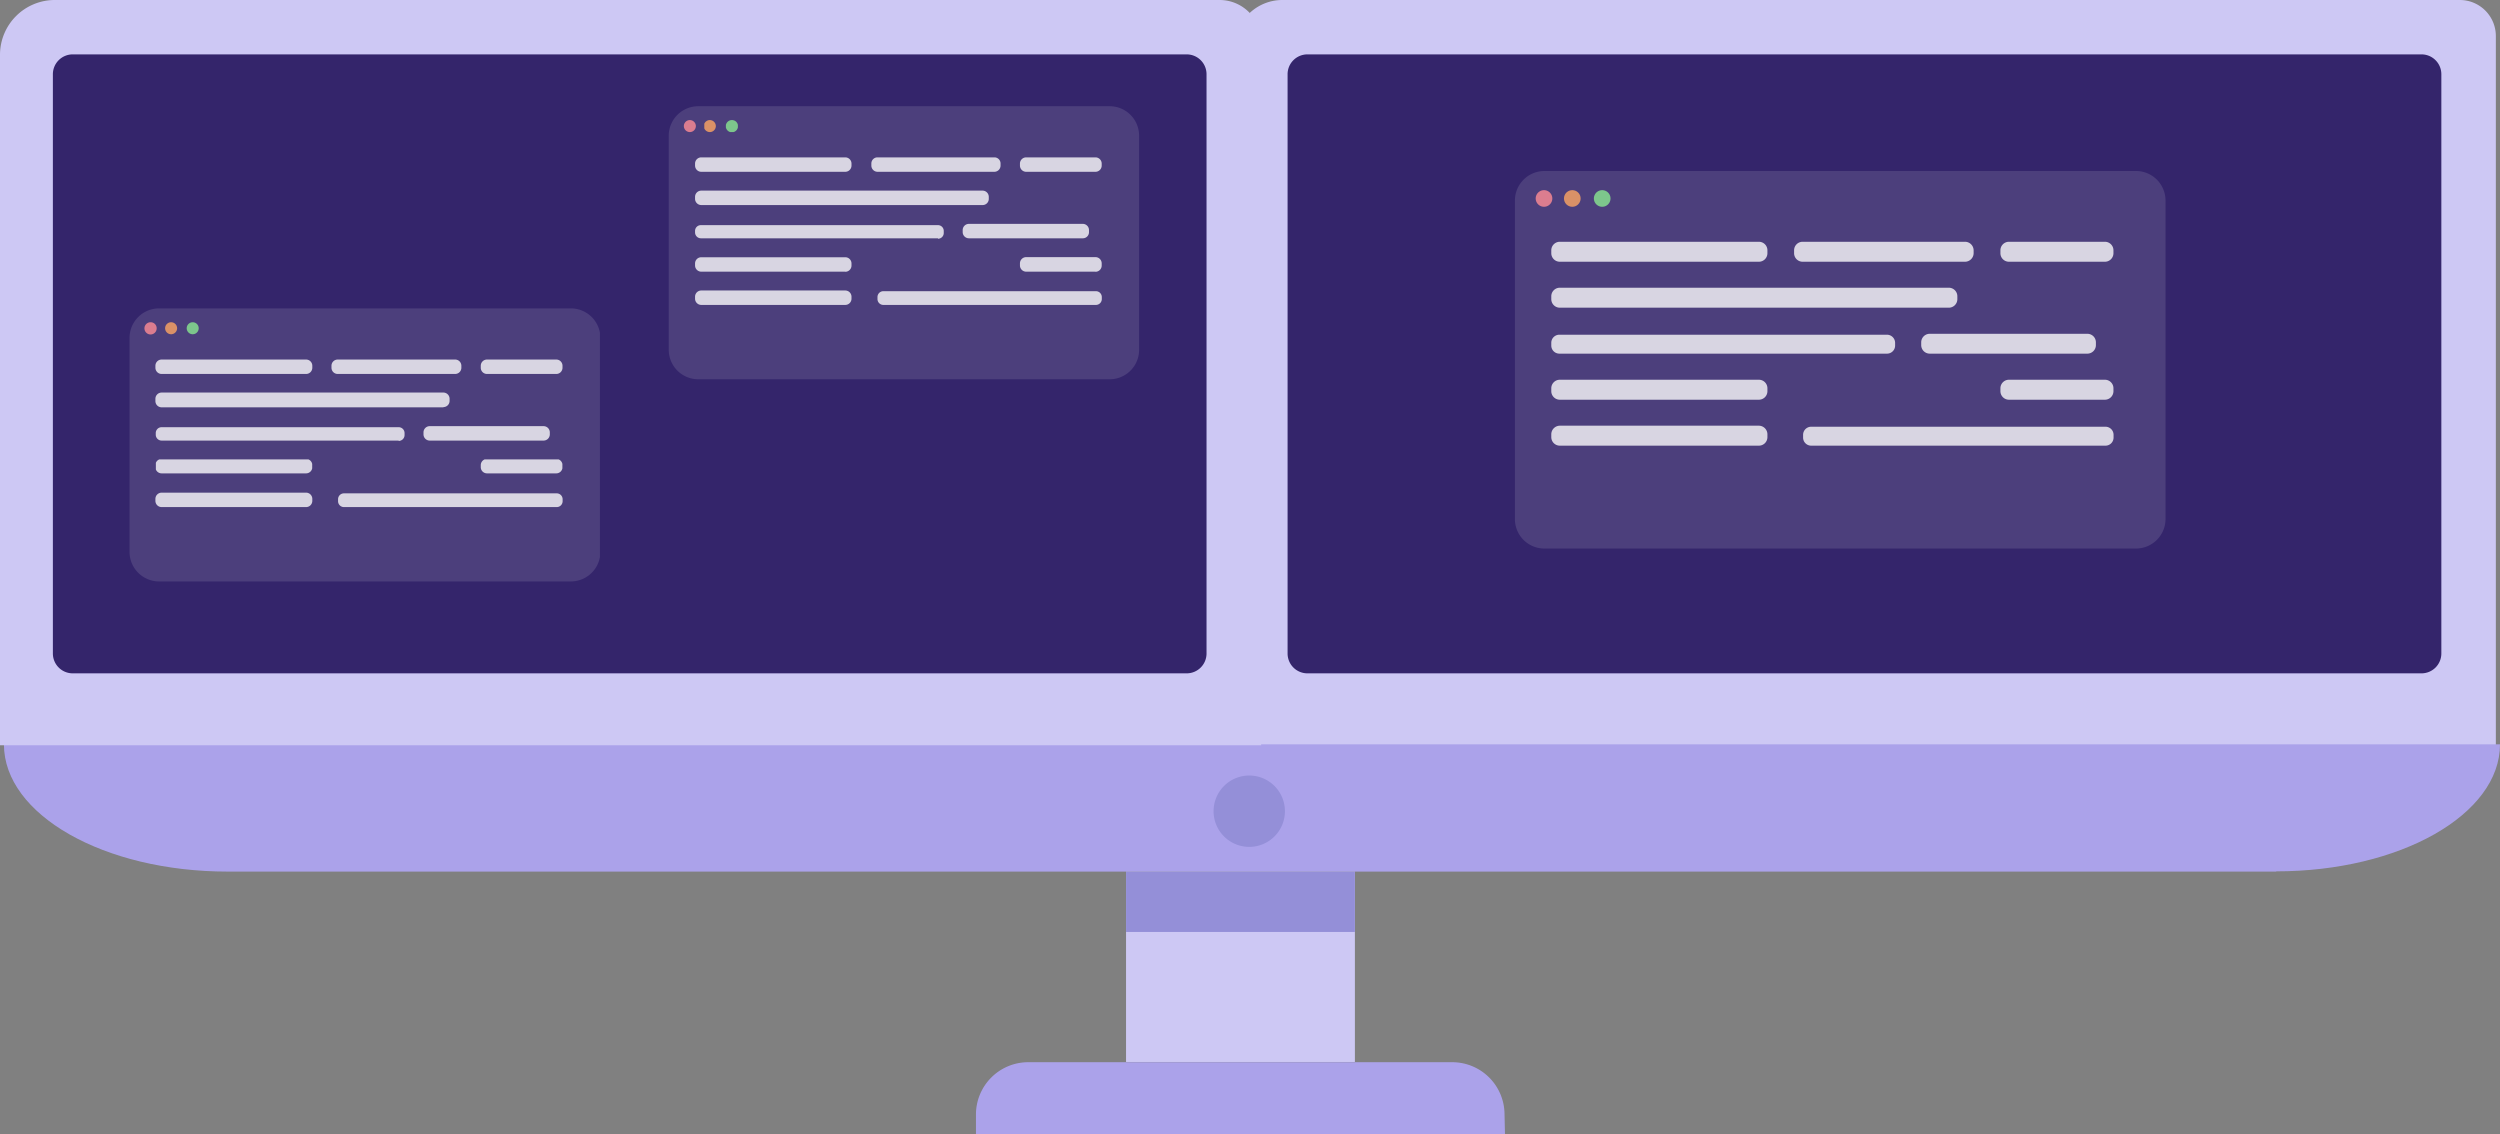 <svg xmlns="http://www.w3.org/2000/svg" xmlns:xlink="http://www.w3.org/1999/xlink" viewBox="0 0 216.53 98.25"><rect x="0" y="0" width="216.53" height="98.25" fill="#808080" stroke="none"/><defs><style>.cls-1{fill:none;}.cls-2{fill:#cdc8f4;}.cls-3{fill:#aba2ea;}.cls-4{fill:#948fd8;}.cls-5{fill:#34256b;}.cls-6{opacity:0.12;}.cls-7{clip-path:url(#clip-path);}.cls-8{fill:#fff;}.cls-9{opacity:0.83;}.cls-10{clip-path:url(#clip-path-2);}.cls-11{fill:#f88993;}.cls-12{clip-path:url(#clip-path-3);}.cls-13{fill:#f6a163;}.cls-14{clip-path:url(#clip-path-4);}.cls-15{fill:#87e18f;}.cls-16{opacity:0.78;}.cls-17{clip-path:url(#clip-path-5);}.cls-18{clip-path:url(#clip-path-6);}.cls-19{clip-path:url(#clip-path-7);}.cls-20{clip-path:url(#clip-path-8);}.cls-21{clip-path:url(#clip-path-9);}.cls-22{clip-path:url(#clip-path-10);}.cls-23{clip-path:url(#clip-path-11);}.cls-24{clip-path:url(#clip-path-12);}.cls-25{clip-path:url(#clip-path-13);}.cls-26{clip-path:url(#clip-path-14);}.cls-27{clip-path:url(#clip-path-15);}.cls-28{clip-path:url(#clip-path-16);}.cls-29{clip-path:url(#clip-path-17);}.cls-30{clip-path:url(#clip-path-18);}.cls-31{clip-path:url(#clip-path-19);}.cls-32{clip-path:url(#clip-path-20);}.cls-33{clip-path:url(#clip-path-21);}.cls-34{clip-path:url(#clip-path-22);}.cls-35{clip-path:url(#clip-path-23);}.cls-36{clip-path:url(#clip-path-24);}.cls-37{clip-path:url(#clip-path-25);}.cls-38{clip-path:url(#clip-path-26);}.cls-39{clip-path:url(#clip-path-27);}.cls-40{clip-path:url(#clip-path-28);}.cls-41{clip-path:url(#clip-path-29);}.cls-42{clip-path:url(#clip-path-30);}.cls-43{clip-path:url(#clip-path-31);}.cls-44{clip-path:url(#clip-path-32);}.cls-45{clip-path:url(#clip-path-33);}.cls-46{clip-path:url(#clip-path-34);}.cls-47{clip-path:url(#clip-path-35);}.cls-48{clip-path:url(#clip-path-36);}.cls-49{clip-path:url(#clip-path-37);}.cls-50{clip-path:url(#clip-path-38);}.cls-51{clip-path:url(#clip-path-39);}</style><clipPath id="clip-path"><rect class="cls-1" x="131.21" y="14.81" width="56.31" height="32.7"/></clipPath><clipPath id="clip-path-2"><rect class="cls-1" x="133.01" y="16.47" width="1.44" height="1.44"/></clipPath><clipPath id="clip-path-3"><rect class="cls-1" x="135.46" y="16.47" width="1.44" height="1.44"/></clipPath><clipPath id="clip-path-4"><rect class="cls-1" x="138.05" y="16.47" width="1.44" height="1.44"/></clipPath><clipPath id="clip-path-5"><rect class="cls-1" x="134.36" y="20.94" width="18.72" height="1.73"/></clipPath><clipPath id="clip-path-6"><rect class="cls-1" x="173.25" y="20.94" width="9.79" height="1.73"/></clipPath><clipPath id="clip-path-7"><rect class="cls-1" x="155.39" y="20.94" width="15.54" height="1.73"/></clipPath><clipPath id="clip-path-8"><rect class="cls-1" x="134.36" y="24.92" width="35.17" height="1.73"/></clipPath><clipPath id="clip-path-9"><rect class="cls-1" x="134.36" y="28.99" width="29.78" height="1.64"/></clipPath><clipPath id="clip-path-10"><rect class="cls-1" x="166.4" y="28.91" width="15.13" height="1.73"/></clipPath><clipPath id="clip-path-11"><rect class="cls-1" x="134.36" y="32.89" width="18.72" height="1.73"/></clipPath><clipPath id="clip-path-12"><rect class="cls-1" x="173.25" y="32.89" width="9.79" height="1.73"/></clipPath><clipPath id="clip-path-13"><rect class="cls-1" x="134.36" y="36.87" width="48.7" height="1.73"/></clipPath><clipPath id="clip-path-14"><rect class="cls-1" x="57.92" y="9.2" width="40.74" height="23.65"/></clipPath><clipPath id="clip-path-15"><rect class="cls-1" x="59.23" y="10.4" width="1.04" height="1.04"/></clipPath><clipPath id="clip-path-16"><rect class="cls-1" x="61" y="10.4" width="1.04" height="1.04"/></clipPath><clipPath id="clip-path-17"><rect class="cls-1" x="62.87" y="10.4" width="1.04" height="1.04"/></clipPath><clipPath id="clip-path-18"><rect class="cls-1" x="60.2" y="13.63" width="13.55" height="1.25"/></clipPath><clipPath id="clip-path-19"><rect class="cls-1" x="88.33" y="13.63" width="7.09" height="1.25"/></clipPath><clipPath id="clip-path-20"><rect class="cls-1" x="75.41" y="13.63" width="11.25" height="1.25"/></clipPath><clipPath id="clip-path-21"><rect class="cls-1" x="60.2" y="16.51" width="25.44" height="1.25"/></clipPath><clipPath id="clip-path-22"><rect class="cls-1" x="60.2" y="19.46" width="21.54" height="1.19"/></clipPath><clipPath id="clip-path-23"><rect class="cls-1" x="83.38" y="19.39" width="10.94" height="1.25"/></clipPath><clipPath id="clip-path-24"><rect class="cls-1" x="60.2" y="22.27" width="13.55" height="1.25"/></clipPath><clipPath id="clip-path-25"><rect class="cls-1" x="88.33" y="22.27" width="7.09" height="1.25"/></clipPath><clipPath id="clip-path-26"><rect class="cls-1" x="60.2" y="25.16" width="35.23" height="1.25"/></clipPath><clipPath id="clip-path-27"><rect class="cls-1" x="11.22" y="26.71" width="40.74" height="23.65"/></clipPath><clipPath id="clip-path-28"><rect class="cls-1" x="12.52" y="27.91" width="1.05" height="1.04"/></clipPath><clipPath id="clip-path-29"><rect class="cls-1" x="14.29" y="27.91" width="1.05" height="1.04"/></clipPath><clipPath id="clip-path-30"><rect class="cls-1" x="16.17" y="27.91" width="1.04" height="1.04"/></clipPath><clipPath id="clip-path-31"><rect class="cls-1" x="13.5" y="31.14" width="13.54" height="1.25"/></clipPath><clipPath id="clip-path-32"><rect class="cls-1" x="41.63" y="31.14" width="7.08" height="1.25"/></clipPath><clipPath id="clip-path-33"><rect class="cls-1" x="28.71" y="31.14" width="11.25" height="1.25"/></clipPath><clipPath id="clip-path-34"><rect class="cls-1" x="13.5" y="34.02" width="25.44" height="1.25"/></clipPath><clipPath id="clip-path-35"><rect class="cls-1" x="13.5" y="36.97" width="21.54" height="1.19"/></clipPath><clipPath id="clip-path-36"><rect class="cls-1" x="36.68" y="36.91" width="10.94" height="1.25"/></clipPath><clipPath id="clip-path-37"><rect class="cls-1" x="13.5" y="39.79" width="13.54" height="1.25"/></clipPath><clipPath id="clip-path-38"><rect class="cls-1" x="41.63" y="39.79" width="7.08" height="1.25"/></clipPath><clipPath id="clip-path-39"><rect class="cls-1" x="13.5" y="42.67" width="35.23" height="1.25"/></clipPath></defs><title>pc-doublescreen</title><g id="Capa_2" data-name="Capa 2"><g id="mesas"><g id="_3D" data-name="3D"><g id="complementos_mesas" data-name="complementos mesas"><g id="pc_frontal_derecho" data-name="pc frontal derecho"><path class="cls-2" d="M216.17,64.55H106.94V4.11A4.13,4.13,0,0,1,111.06,0h102a3.12,3.12,0,0,1,3.11,3.11Z"/><path class="cls-3" d="M197.15,75.49H19.72C9,75.49.34,70.56.34,64.47H216.53c0,6.09-8.68,11-19.38,11"/><rect class="cls-2" x="97.53" y="75.49" width="19.82" height="16.49"/><rect class="cls-4" x="97.53" y="75.49" width="19.82" height="5.23"/><path class="cls-3" d="M130.35,98.25H84.53V96.5A4.53,4.53,0,0,1,89,92h36.79a4.53,4.53,0,0,1,4.52,4.52Z"/><path class="cls-2" d="M109.23,64.55H0V4.73A4.75,4.75,0,0,1,4.73,0H105.65a3.6,3.6,0,0,1,3.58,3.58Z"/><path class="cls-5" d="M209.74,4.71H113.23a1.72,1.72,0,0,0-1.71,1.71V56.61a1.72,1.72,0,0,0,1.71,1.71h96.51a1.72,1.72,0,0,0,1.71-1.71V6.42a1.72,1.72,0,0,0-1.71-1.71"/><path class="cls-5" d="M102.79,4.71H6.29A1.72,1.72,0,0,0,4.58,6.42V56.61a1.72,1.72,0,0,0,1.71,1.71h96.5a1.72,1.72,0,0,0,1.71-1.71V6.42a1.72,1.72,0,0,0-1.71-1.71"/><path class="cls-4" d="M111.29,70.26a3.09,3.09,0,1,1-3.09-3.09,3.09,3.09,0,0,1,3.09,3.09"/><g class="cls-6"><g class="cls-7"><path class="cls-8" d="M185,47.51H133.76A2.55,2.55,0,0,1,131.21,45V17.37a2.56,2.56,0,0,1,2.55-2.56H185a2.56,2.56,0,0,1,2.56,2.56V45A2.56,2.56,0,0,1,185,47.51"/></g></g><g class="cls-9"><g class="cls-10"><path class="cls-11" d="M134.45,17.19a.72.72,0,1,1-.72-.72.72.72,0,0,1,.72.72"/></g></g><g class="cls-9"><g class="cls-12"><path class="cls-13" d="M136.9,17.19a.72.72,0,1,1-.72-.72.72.72,0,0,1,.72.72"/></g></g><g class="cls-9"><g class="cls-14"><path class="cls-15" d="M139.49,17.19a.72.72,0,1,1-.72-.72.72.72,0,0,1,.72.72"/></g></g><g class="cls-16"><g class="cls-17"><path class="cls-8" d="M152.34,22.67H135.1a.74.74,0,0,1-.74-.74v-.25a.74.74,0,0,1,.74-.74h17.24a.74.74,0,0,1,.74.74v.25a.74.74,0,0,1-.74.74"/></g></g><g class="cls-16"><g class="cls-18"><path class="cls-8" d="M182.3,22.67H174a.74.74,0,0,1-.74-.74v-.25a.74.74,0,0,1,.74-.74h8.31a.74.74,0,0,1,.74.74v.25a.74.74,0,0,1-.74.74"/></g></g><g class="cls-16"><g class="cls-19"><path class="cls-8" d="M170.19,22.67H156.13a.74.74,0,0,1-.74-.74v-.25a.74.74,0,0,1,.74-.74h14.06a.75.75,0,0,1,.75.74v.25a.75.75,0,0,1-.75.74"/></g></g><g class="cls-16"><g class="cls-20"><path class="cls-8" d="M168.79,26.65H135.1a.74.74,0,0,1-.74-.74v-.25a.74.74,0,0,1,.74-.74h33.69a.74.74,0,0,1,.74.74v.25a.74.74,0,0,1-.74.74"/></g></g><g class="cls-16"><g class="cls-21"><path class="cls-8" d="M163.44,30.63H135.06a.7.7,0,0,1-.7-.7V29.7a.7.7,0,0,1,.7-.71h28.38a.71.71,0,0,1,.7.71v.23a.7.7,0,0,1-.7.7"/></g></g><g class="cls-16"><g class="cls-22"><path class="cls-8" d="M180.79,30.63H167.14a.74.74,0,0,1-.74-.74v-.24a.74.74,0,0,1,.74-.74h13.65a.74.74,0,0,1,.74.74v.24a.74.74,0,0,1-.74.74"/></g></g><g class="cls-16"><g class="cls-23"><path class="cls-8" d="M152.34,34.62H135.1a.74.74,0,0,1-.74-.74v-.25a.74.74,0,0,1,.74-.74h17.24a.74.74,0,0,1,.74.74v.25a.74.74,0,0,1-.74.74"/></g></g><g class="cls-16"><g class="cls-24"><path class="cls-8" d="M182.3,34.62H174a.74.74,0,0,1-.74-.74v-.25a.74.74,0,0,1,.74-.74h8.31a.74.74,0,0,1,.74.74v.25a.74.74,0,0,1-.74.74"/></g></g><g class="cls-16"><g class="cls-25"><path class="cls-8" d="M152.34,38.6H135.1a.74.74,0,0,1-.74-.74v-.24a.75.75,0,0,1,.74-.75h17.24a.75.75,0,0,1,.74.75v.24a.74.74,0,0,1-.74.74"/><path class="cls-8" d="M182.36,38.6H156.87a.7.7,0,0,1-.7-.7v-.23a.7.7,0,0,1,.7-.71h25.49a.7.7,0,0,1,.7.71v.23a.7.7,0,0,1-.7.7"/></g></g><g class="cls-6"><g class="cls-26"><path class="cls-8" d="M96.11,32.85H60.48a2.56,2.56,0,0,1-2.56-2.56V11.75A2.56,2.56,0,0,1,60.48,9.2H96.11a2.55,2.55,0,0,1,2.55,2.55V30.29a2.55,2.55,0,0,1-2.55,2.56"/></g></g><g class="cls-9"><g class="cls-27"><path class="cls-11" d="M60.27,10.92a.52.52,0,1,1-.52-.52.52.52,0,0,1,.52.52"/></g></g><g class="cls-9"><g class="cls-28"><path class="cls-13" d="M62,10.92a.52.52,0,1,1-.52-.52.52.52,0,0,1,.52.52"/></g></g><g class="cls-9"><g class="cls-29"><path class="cls-15" d="M63.92,10.92a.53.53,0,1,1-.52-.52.52.52,0,0,1,.52.52"/></g></g><g class="cls-16"><g class="cls-30"><path class="cls-8" d="M73.21,14.88H60.74a.54.54,0,0,1-.54-.54v-.18a.54.54,0,0,1,.54-.53H73.21a.54.54,0,0,1,.54.53v.18a.54.54,0,0,1-.54.54"/></g></g><g class="cls-16"><g class="cls-31"><path class="cls-8" d="M94.88,14.88h-6a.54.54,0,0,1-.54-.54v-.18a.54.54,0,0,1,.54-.53h6a.54.54,0,0,1,.54.53v.18a.54.54,0,0,1-.54.54"/></g></g><g class="cls-16"><g class="cls-32"><path class="cls-8" d="M86.13,14.88H76a.54.54,0,0,1-.53-.54v-.18a.53.53,0,0,1,.53-.53H86.13a.53.53,0,0,1,.53.53v.18a.54.54,0,0,1-.53.54"/></g></g><g class="cls-16"><g class="cls-33"><path class="cls-8" d="M85.11,17.76H60.74a.54.54,0,0,1-.54-.53v-.18a.54.54,0,0,1,.54-.54H85.11a.54.54,0,0,1,.53.54v.18a.53.53,0,0,1-.53.53"/></g></g><g class="cls-16"><g class="cls-34"><path class="cls-8" d="M81.24,20.64H60.71a.51.51,0,0,1-.51-.51V20a.5.5,0,0,1,.51-.5H81.24a.5.5,0,0,1,.5.5v.17a.5.5,0,0,1-.5.51"/></g></g><g class="cls-16"><g class="cls-35"><path class="cls-8" d="M93.79,20.64H83.92a.54.54,0,0,1-.54-.53v-.18a.54.54,0,0,1,.54-.54h9.87a.54.54,0,0,1,.53.54v.18a.53.53,0,0,1-.53.53"/></g></g><g class="cls-16"><g class="cls-36"><path class="cls-8" d="M73.21,23.53H60.74A.54.54,0,0,1,60.2,23v-.18a.54.54,0,0,1,.54-.54H73.21a.54.54,0,0,1,.54.54V23a.54.54,0,0,1-.54.54"/></g></g><g class="cls-16"><g class="cls-37"><path class="cls-8" d="M94.88,23.53h-6a.54.54,0,0,1-.54-.54v-.18a.54.54,0,0,1,.54-.54h6a.54.54,0,0,1,.54.54V23a.54.54,0,0,1-.54.54"/></g></g><g class="cls-16"><g class="cls-38"><path class="cls-8" d="M73.21,26.41H60.74a.54.54,0,0,1-.54-.54v-.18a.54.54,0,0,1,.54-.53H73.21a.54.54,0,0,1,.54.53v.18a.54.54,0,0,1-.54.54"/><path class="cls-8" d="M94.92,26.41H76.49A.51.51,0,0,1,76,25.9v-.17a.51.51,0,0,1,.51-.51H94.92a.51.51,0,0,1,.51.51v.17a.51.51,0,0,1-.51.51"/></g></g><g class="cls-6"><g class="cls-39"><path class="cls-8" d="M49.4,50.36H13.78a2.56,2.56,0,0,1-2.56-2.55V29.27a2.56,2.56,0,0,1,2.56-2.56H49.4A2.56,2.56,0,0,1,52,29.27V47.81a2.56,2.56,0,0,1-2.56,2.55"/></g></g><g class="cls-9"><g class="cls-40"><path class="cls-11" d="M13.57,28.43a.53.53,0,1,1-.52-.52.52.52,0,0,1,.52.52"/></g></g><g class="cls-9"><g class="cls-41"><path class="cls-13" d="M15.34,28.43a.52.52,0,1,1-.52-.52.52.52,0,0,1,.52.52"/></g></g><g class="cls-9"><g class="cls-42"><path class="cls-15" d="M17.21,28.43a.52.52,0,1,1-.52-.52.52.52,0,0,1,.52.52"/></g></g><g class="cls-16"><g class="cls-43"><path class="cls-8" d="M26.51,32.39H14a.54.54,0,0,1-.54-.53v-.18a.54.54,0,0,1,.54-.54H26.51a.54.54,0,0,1,.54.54v.18a.54.54,0,0,1-.54.53"/></g></g><g class="cls-16"><g class="cls-44"><path class="cls-8" d="M48.18,32.39h-6a.54.54,0,0,1-.54-.53v-.18a.54.54,0,0,1,.54-.54h6a.54.54,0,0,1,.54.54v.18a.54.54,0,0,1-.54.53"/></g></g><g class="cls-16"><g class="cls-45"><path class="cls-8" d="M39.42,32.39H29.25a.54.54,0,0,1-.54-.53v-.18a.54.54,0,0,1,.54-.54H39.42a.54.54,0,0,1,.54.54v.18a.54.54,0,0,1-.54.53"/></g></g><g class="cls-16"><g class="cls-46"><path class="cls-8" d="M38.41,35.28H14a.54.54,0,0,1-.54-.54v-.18A.54.54,0,0,1,14,34H38.41a.54.54,0,0,1,.53.54v.18a.54.54,0,0,1-.53.54"/></g></g><g class="cls-16"><g class="cls-47"><path class="cls-8" d="M34.53,38.16H14a.51.51,0,0,1-.51-.51v-.17A.51.51,0,0,1,14,37H34.53a.51.51,0,0,1,.51.51v.17a.51.51,0,0,1-.51.51"/></g></g><g class="cls-16"><g class="cls-48"><path class="cls-8" d="M47.08,38.16H37.22a.54.54,0,0,1-.54-.54v-.18a.54.54,0,0,1,.54-.53h9.86a.54.54,0,0,1,.54.53v.18a.54.54,0,0,1-.54.54"/></g></g><g class="cls-16"><g class="cls-49"><path class="cls-8" d="M26.51,41H14a.54.54,0,0,1-.54-.54v-.18a.54.54,0,0,1,.54-.53H26.51a.54.54,0,0,1,.54.53v.18a.54.54,0,0,1-.54.54"/></g></g><g class="cls-16"><g class="cls-50"><path class="cls-8" d="M48.18,41h-6a.54.54,0,0,1-.54-.54v-.18a.54.54,0,0,1,.54-.53h6a.54.54,0,0,1,.54.53v.18a.54.54,0,0,1-.54.54"/></g></g><g class="cls-16"><g class="cls-51"><path class="cls-8" d="M26.51,43.92H14a.54.54,0,0,1-.54-.54V43.2a.54.54,0,0,1,.54-.53H26.51a.54.54,0,0,1,.54.53v.18a.54.54,0,0,1-.54.54"/><path class="cls-8" d="M48.22,43.92H29.79a.51.51,0,0,1-.51-.51v-.17a.51.51,0,0,1,.51-.51H48.22a.51.51,0,0,1,.51.51v.17a.51.51,0,0,1-.51.51"/></g></g></g></g></g></g></g></svg>